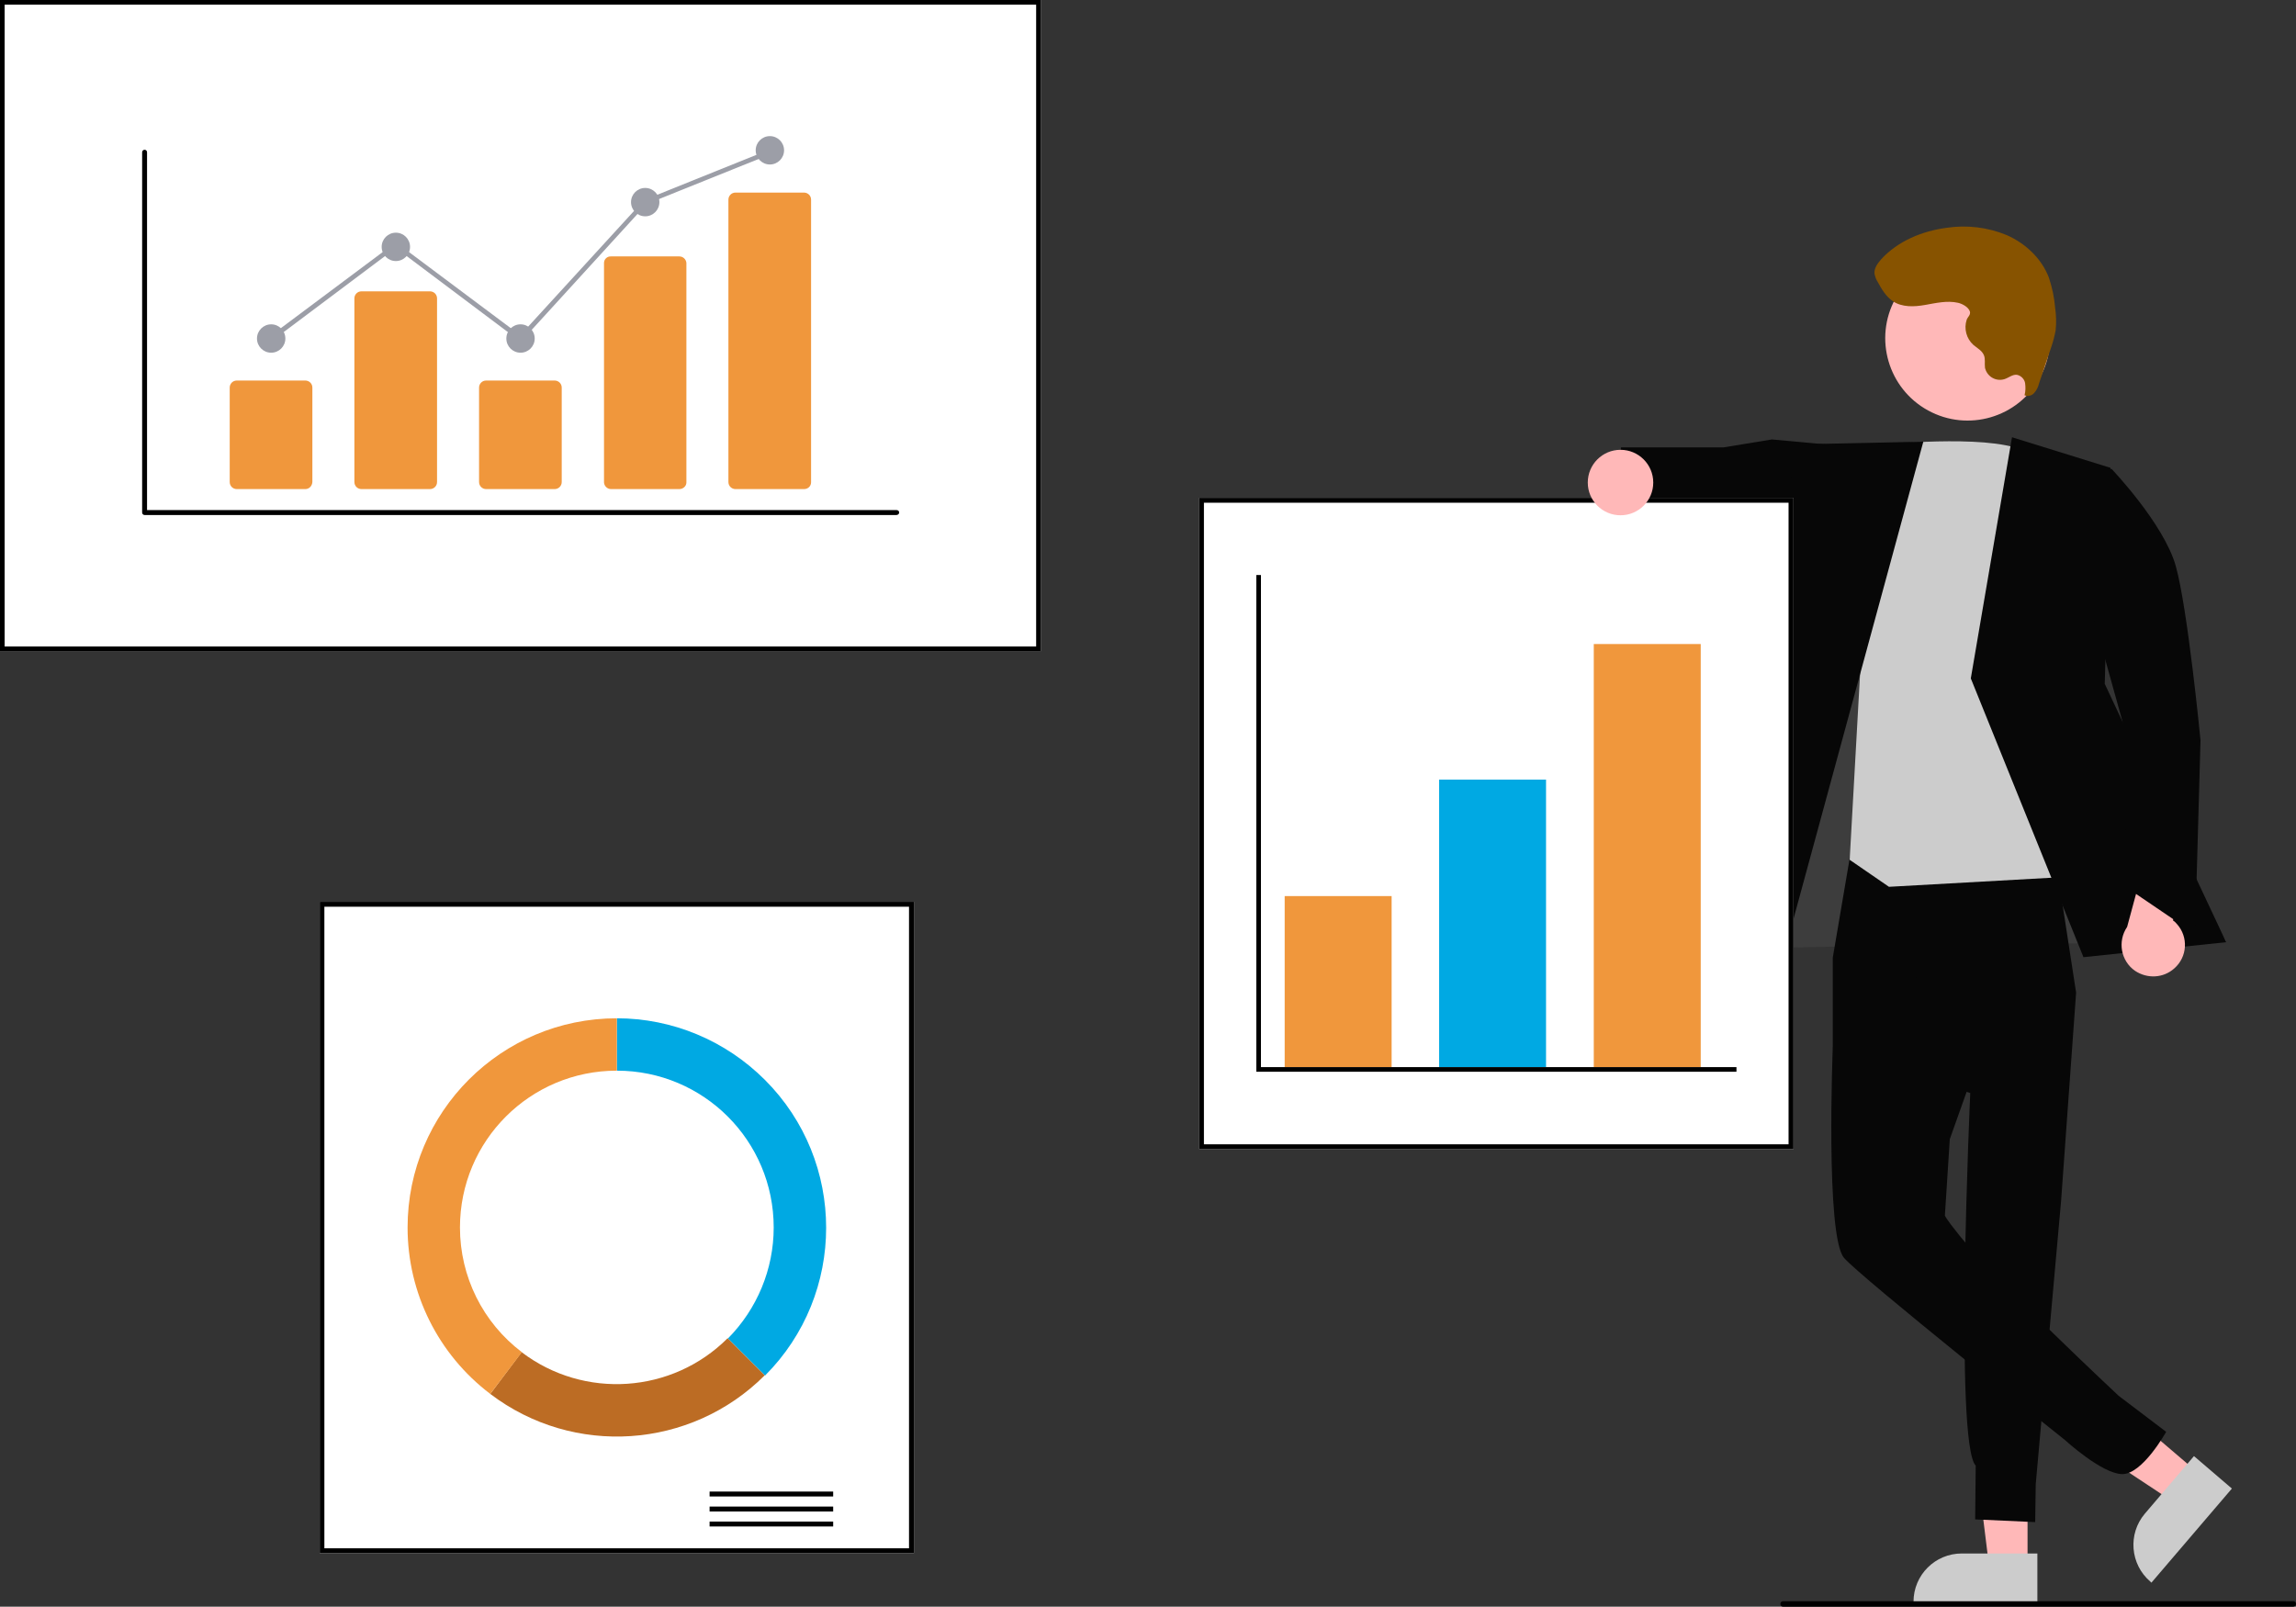 <?xml version="1.0" encoding="utf-8"?>
<!-- Generator: Adobe Illustrator 24.0.2, SVG Export Plug-In . SVG Version: 6.00 Build 0)  -->
<svg version="1.1" id="Capa_1" xmlns="http://www.w3.org/2000/svg" xmlns:xlink="http://www.w3.org/1999/xlink" x="0px" y="0px"
	 viewBox="0 0 841.6 589" style="enable-background:new 0 0 841.6 589;" xml:space="preserve">
<rect x="0" y="0" width="841.6" height="589" fill="#333333" stroke="none"/>
<style type="text/css">
	.st0{fill:#FFB8B8;}
	.st1{fill:#CCCCCC;}
	.st2{fill:#545454;}
	.st3{opacity:0.28;enable-background:new    ;}
	.st4{fill:#070707;}
	.st5{fill:#875300;}
	.st6{fill:#FFFFFF;}
	.st7{fill:#00A9E3;}
	.st8{fill:#BC6C24;}
	.st9{fill:#F0973C;}
	.st10{fill:#9C9EA7;}
</style>
<polygon class="st0" points="743.2,574.2 729.1,574.2 722.4,519.9 743.2,519.9 "/>
<path class="st1" d="M746.8,587.8l-45.4,0v-0.6c0-9.8,7.9-17.7,17.7-17.7h0l27.7,0L746.8,587.8z"/>
<polygon class="st0" points="805.3,539.6 796.2,550.3 750.5,520.1 764,504.3 "/>
<path class="st1" d="M818.1,545.7l-29.5,34.5l-0.4-0.4c-7.4-6.3-8.3-17.5-2-24.9l0,0l18-21.1L818.1,545.7z"/>
<polygon class="st2" points="643.2,307.1 638.9,347.5 816,345 738.8,219.1 675.7,216.8 "/>
<polygon class="st3" points="643.2,307.1 638.9,347.5 816,345 738.8,219.1 675.7,216.8 "/>
<path class="st4" d="M678.1,314.1l-6.3,37v33.1l50.4,16.5c0,0-5.9,128.4,2,136.6l-0.2,19.7l22,1l0.2-13.9l9.3-103.9l5.5-76.3
	l-8.9-57.8L678.1,314.1z"/>
<path class="st4" d="M717.1,345.9l-45.3,38.2c0,0-2.7,68.9,4.1,77c5.8,6.9,81,66.8,81,66.8s13.4,12.3,20.9,12.5s16.2-15.5,16.2-15.5
	l-17.4-13.2c0,0-45-42-58.3-58.7c-5.4-6.7-5.4-7.4-5.4-7.4l1.8-28l18.5-52L717.1,345.9z"/>
<polygon class="st4" points="669,162.9 649.5,161.1 631.8,164 594.2,164 591,191.2 625.3,198.9 633.6,194.8 668.4,208.1 "/>
<path class="st1" d="M692.4,162.8c0,0,41.5-3.9,50.9,3.5s29.6,154.3,29.6,154.3l-80.5,4.5l-14.4-9.9l4.1-73.3L692.4,162.8z"/>
<polygon class="st4" points="705,161.9 659.3,162.9 616.6,355.6 650.3,363 "/>
<polygon class="st4" points="737.5,160.3 773.6,171.5 771.5,250.7 816,345.4 763.7,350.9 722.4,248.7 "/>
<path class="st0" d="M797,355c4.8-4.2,5.2-11.5,1-16.2c-0.4-0.5-0.9-1-1.5-1.4l7.2-25.3l-14.3-8.2l-9.7,35.9
	c-3.6,5.3-2.3,12.5,2.9,16.1C787.1,358.9,793,358.6,797,355L797,355z"/>
<path class="st4" d="M752.7,173.7l21.3-1.8c0,0,19.1,20,23.5,35.5s9.1,64,9.1,64l-2,71l-24.9-16.9l-1.7-61L752.7,173.7z"/>
<ellipse transform="matrix(0.48 -0.877 0.877 0.48 266.754 696.974)" class="st0" cx="721" cy="123.6" rx="30.2" ry="30.2"/>
<path class="st5" d="M717.7,111c-4-0.9-8.1,0.1-12.1,0.8s-8.4,0.9-11.8-1.4c-2.5-1.7-4.1-4.4-5.5-7c-0.6-0.9-1-2-1.2-3.1
	c-0.2-1.9,1.1-3.7,2.4-5.2c6.1-6.7,15-10.4,24.1-11.6c7.4-1.1,15-0.2,22,2.7c6.8,3,12.7,8.5,15.4,15.5c1.2,3.6,2,7.3,2.3,11
	c0.4,2.8,0.5,5.6,0.2,8.4c-0.4,2.1-0.9,4.1-1.6,6.1l-4.5,13.4c-0.3,1.3-0.9,2.5-1.8,3.5c-0.9,1-2.3,1.3-3.5,0.8
	c0.4-1.5,0.4-3,0.2-4.5c-0.3-1.5-1.5-2.7-3-3c-1.6-0.2-3,1.1-4.6,1.6c-3,0.9-6.1-0.8-7-3.8c0-0.1-0.1-0.3-0.1-0.4
	c-0.2-1.5,0.2-3.2-0.4-4.6c-0.7-1.7-2.5-2.6-3.9-3.8c-2.5-2.3-3.5-5.9-2.4-9.2c0.4-1.1,1.4-1.6,1.2-2.9
	C721.6,112.5,719.1,111.3,717.7,111z"/>
<path class="st6" d="M381.6,238.7H0V0h381.6V238.7z"/>
<path d="M381.6,238.7H0V0h381.6V238.7z M1.7,237h378.1V1.7H1.7V237z"/>
<path class="st6" d="M335,569.4H117.2V330.6H335V569.4z"/>
<path d="M335,569.4H117.2V330.6H335V569.4z M118.9,567.6h214.3V332.4H118.9V567.6z"/>
<rect x="260.1" y="546.8" width="45.3" height="1.8"/>
<rect x="260.1" y="552.3" width="45.3" height="1.8"/>
<rect x="260.1" y="557.8" width="45.3" height="1.8"/>
<path class="st7" d="M226.1,373.3v19.2c31.8,0,57.5,25.7,57.5,57.5c0,15.3-6.1,29.9-16.8,40.7l13.6,13.6
	c29.9-29.9,29.9-78.5,0-108.4C265.9,381.4,246.4,373.3,226.1,373.3z"/>
<path class="st8" d="M280.3,504.2l-13.6-13.6c-20.3,20.3-52.6,22.5-75.5,5.1L179.7,511C210.2,534.2,253.2,531.3,280.3,504.2z"/>
<path class="st9" d="M168.6,450c0-31.8,25.7-57.5,57.5-57.5l0,0v-19.2c-42.3,0-76.7,34.3-76.7,76.7c0,24,11.2,46.5,30.3,61
	l11.6-15.3C177,484.9,168.6,468,168.6,450z"/>
<path class="st6" d="M657.4,421.3H439.6V182.5h217.8V421.3z"/>
<path d="M657.4,421.3H439.6V182.5h217.8V421.3z M441.3,419.5h214.3V184.3H441.3V419.5z"/>
<rect x="470.9" y="328.5" class="st9" width="39.2" height="62.7"/>
<rect x="527.5" y="285.8" class="st7" width="39.2" height="105.4"/>
<rect x="584.2" y="236.1" class="st9" width="39.2" height="155.1"/>
<polygon points="636.5,392.9 460.5,392.9 460.5,210.8 462.2,210.8 462.2,391.2 636.5,391.2 "/>
<circle class="st0" cx="594" cy="176.9" r="12"/>
<path d="M840.6,589h-187c-0.6,0-1-0.4-1-1s0.4-1,1-1h187c0.6,0,1,0.4,1,1S841.1,589,840.6,589z"/>
<path d="M328.6,188.8H53c-0.5,0-0.9-0.4-0.9-0.9V55.8c0-0.5,0.4-0.9,0.9-0.9c0.5,0,0.9,0.4,0.9,0.9v131.2h274.8
	c0.5,0,0.9,0.4,0.9,0.9S329.1,188.8,328.6,188.8C328.6,188.8,328.6,188.8,328.6,188.8L328.6,188.8z"/>
<path class="st9" d="M111.9,179.3H86.8c-1.4,0-2.6-1.1-2.6-2.6v-34.6c0-1.4,1.1-2.6,2.6-2.6h25.1c1.4,0,2.6,1.1,2.6,2.6v34.6
	C114.4,178.2,113.3,179.3,111.9,179.3z"/>
<path class="st9" d="M157.6,179.3h-25.1c-1.4,0-2.6-1.1-2.6-2.6v-67.3c0-1.4,1.1-2.6,2.6-2.6h25.1c1.4,0,2.6,1.1,2.6,2.6v67.3
	C160.2,178.2,159,179.3,157.6,179.3z"/>
<path class="st9" d="M203.3,179.3h-25.1c-1.4,0-2.6-1.1-2.6-2.6v-34.6c0-1.4,1.1-2.6,2.6-2.6h25.1c1.4,0,2.6,1.1,2.6,2.6v34.6
	C205.9,178.2,204.7,179.3,203.3,179.3z"/>
<path class="st9" d="M249,179.3H224c-1.4,0-2.5-1.1-2.6-2.4V96.4c0-1.4,1.2-2.5,2.6-2.4H249c1.4,0,2.5,1.1,2.6,2.4v80.5
	C251.6,178.2,250.4,179.3,249,179.3z"/>
<path class="st9" d="M294.7,179.3h-25.1c-1.4,0-2.6-1.1-2.6-2.6V73.2c0-1.4,1.1-2.6,2.6-2.6h25.1c1.4,0,2.6,1.1,2.6,2.6v103.6
	C297.3,178.2,296.2,179.3,294.7,179.3z"/>
<circle class="st10" cx="99.4" cy="124.1" r="5.2"/>
<circle class="st10" cx="145.1" cy="90.5" r="5.2"/>
<circle class="st10" cx="190.8" cy="124.1" r="5.2"/>
<circle class="st10" cx="236.5" cy="74.1" r="5.2"/>
<circle class="st10" cx="282.2" cy="55.1" r="5.2"/>
<polygon class="st10" points="190.9,125.3 145.1,90.9 99.9,124.8 98.8,123.4 145.1,88.8 190.7,122.9 236,73.4 236.2,73.3 
	281.9,54.9 282.5,56.5 237,74.8 "/>
</svg>
